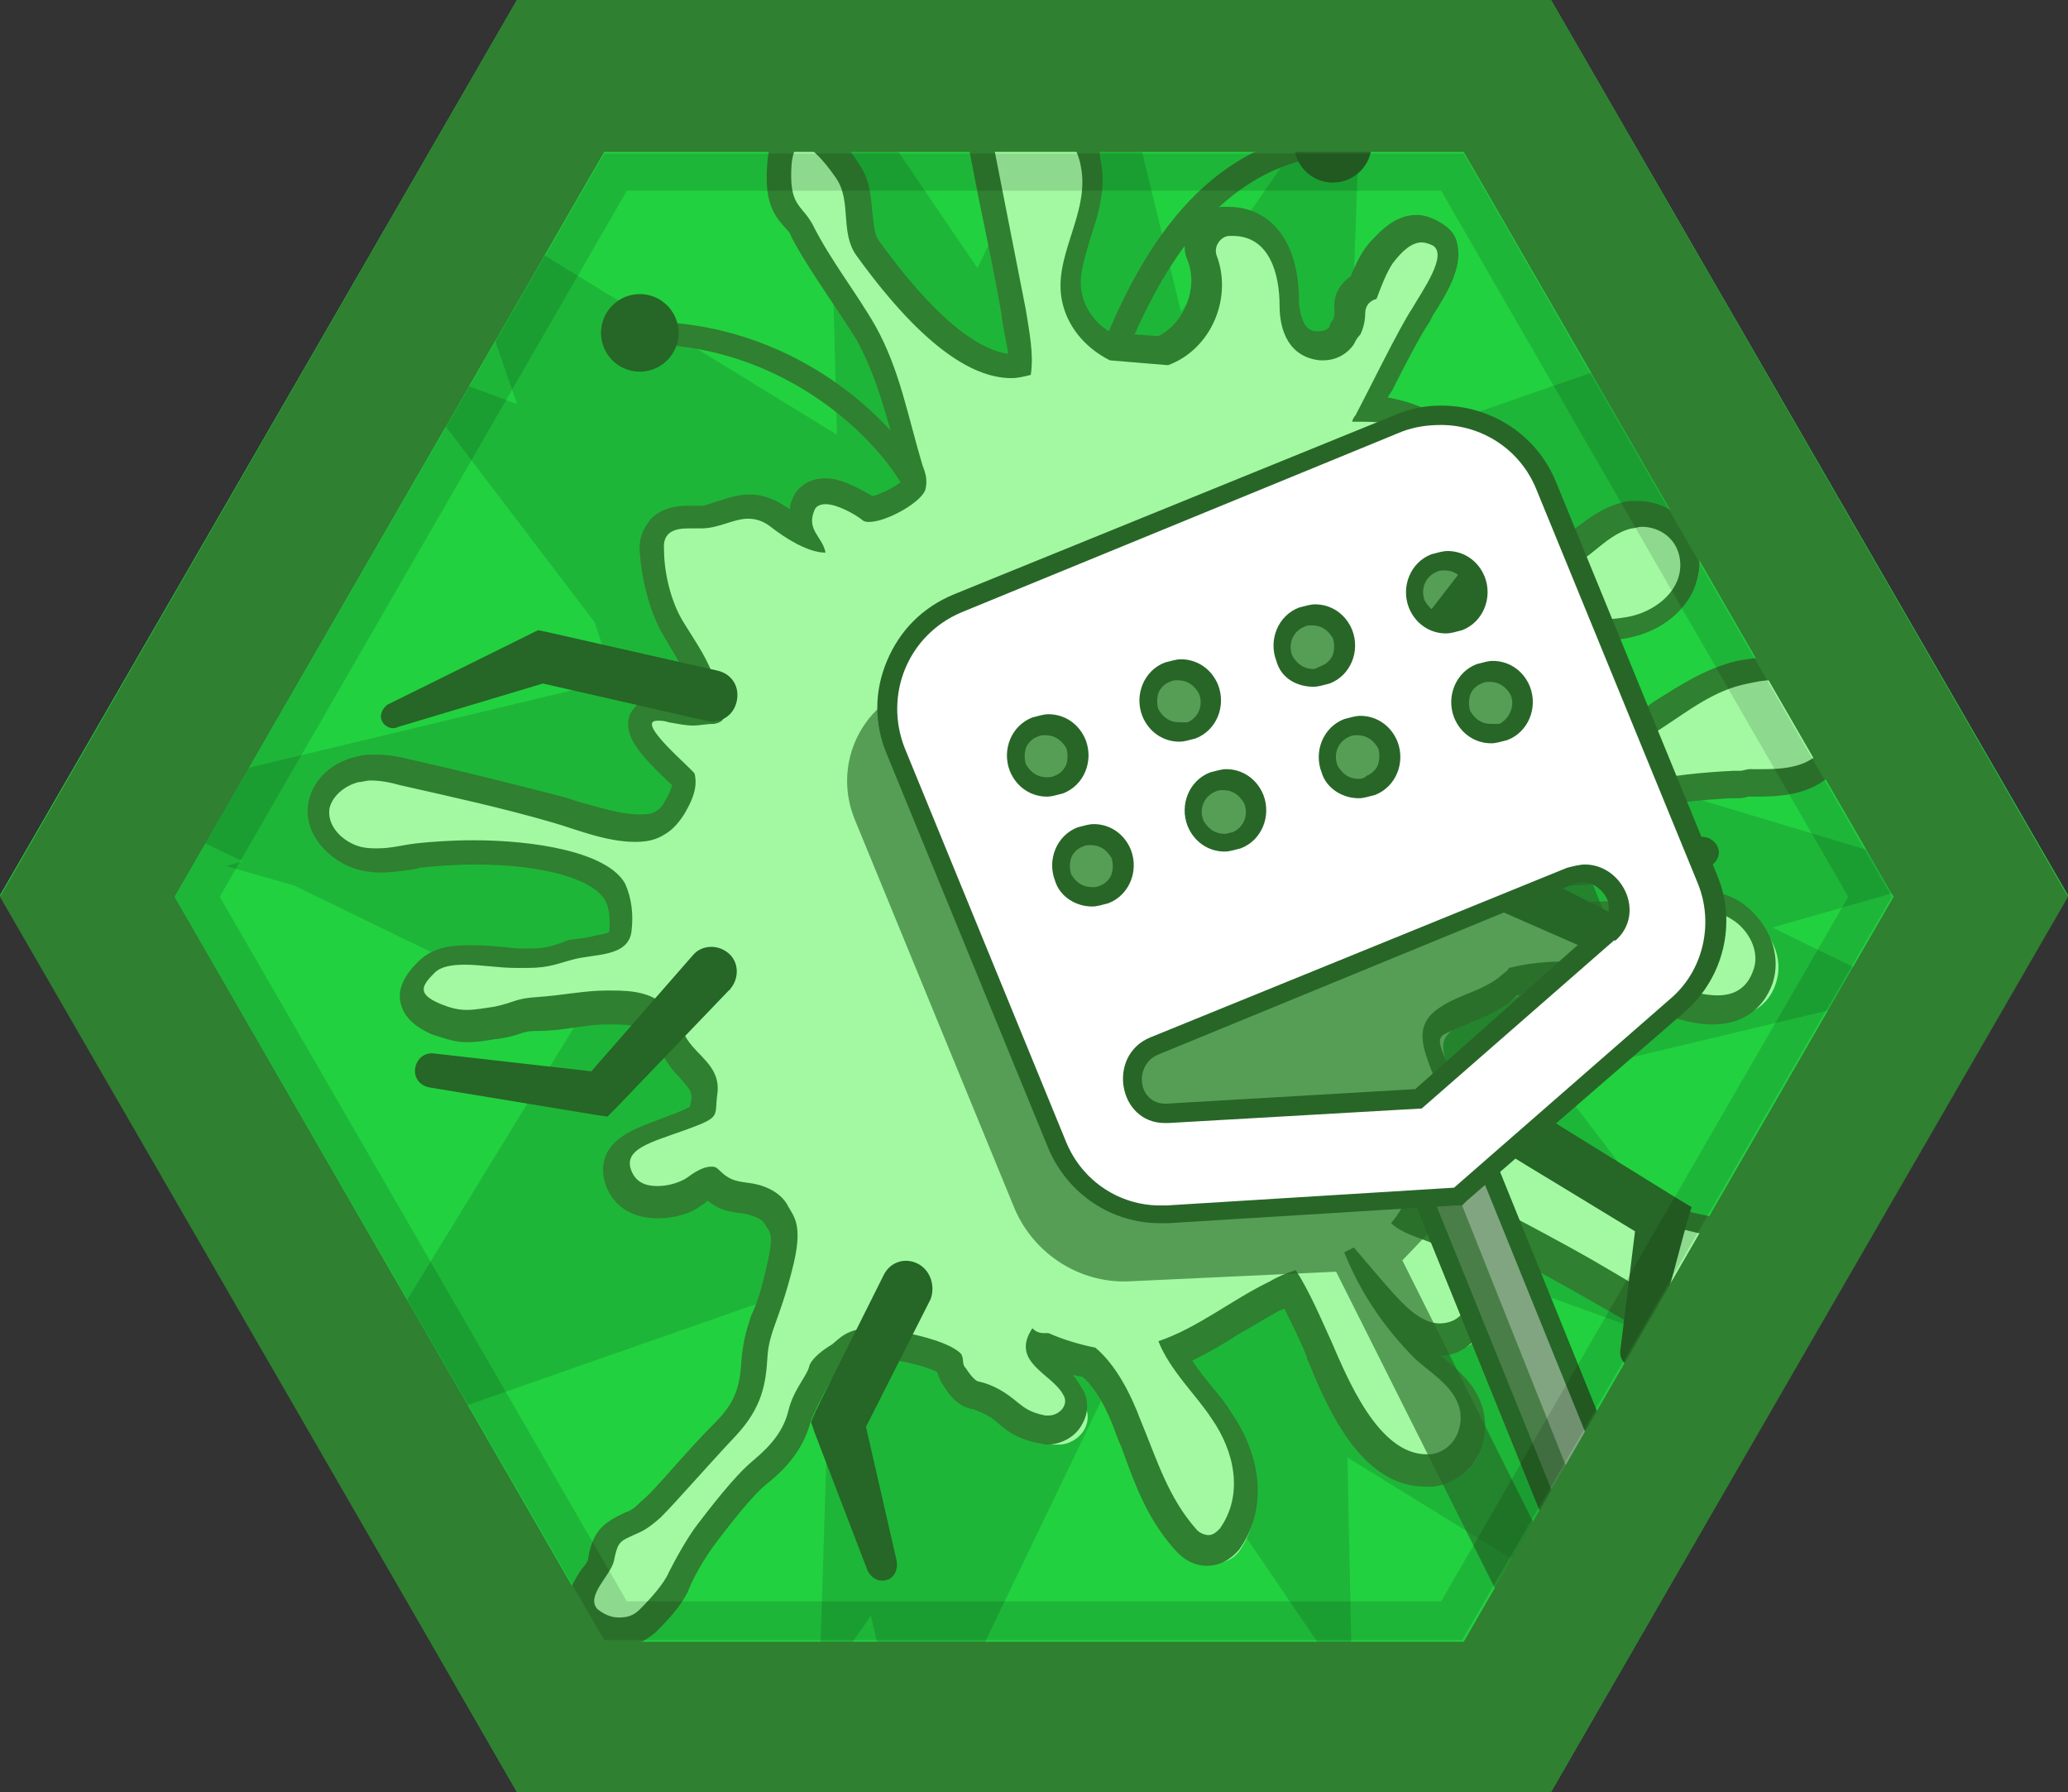 <?xml version="1.0" encoding="utf-8"?>
<!-- Generator: Adobe Illustrator 22.1.0, SVG Export Plug-In . SVG Version: 6.00 Build 0)  -->
<svg version="1.1" id="Layer_1" xmlns="http://www.w3.org/2000/svg" xmlns:xlink="http://www.w3.org/1999/xlink" x="0px" y="0px"
	 viewBox="0 0 128 110.9" style="enable-background:new 0 0 128 110.9;" xml:space="preserve">
<rect x="0" y="0" width="128" height="110.9" fill="#333333" stroke="none"/>
<style type="text/css">
	.st0{fill:#22D140;}
	.st1{opacity:0.13;clip-path:url(#SVGID_2_);}
	.st2{clip-path:url(#SVGID_2_);}
	.st3{fill:#A2F9A2;}
	.st4{fill:#2F8030;}
	.st5{fill:#266626;}
	.st6{opacity:0.62;}
	.st7{fill:#81A581;stroke:#266626;stroke-width:1.165;stroke-linecap:round;stroke-miterlimit:10;}
	.st8{fill:none;}
	.st9{fill:#FFFFFF;}
	.st10{fill:#286628;}
	.st11{opacity:0.13;}
</style>
<g>
	<g>
		<g>
			<g>
				<g>
					<polygon class="st0" points="32,0 0,55.4 32,110.9 96,110.9 128,55.4 96,0 					"/>
					<g>
						<defs>
							<polygon id="SVGID_1_" points="33.7,3 3.4,55.4 33.7,107.9 94.3,107.9 124.6,55.4 94.3,3 							"/>
						</defs>
						<clipPath id="SVGID_2_">
							<use xlink:href="#SVGID_1_"  style="overflow:visible;"/>
						</clipPath>
						<g class="st1">
							<polygon points="109.7,57.4 120.9,54.2 92.9,45.8 110.9,22.7 102.8,25.5 105.9,20.5 83.4,28.3 84.3,3.1 73.1,19.3 68.4,0 
								60.5,16.6 51.2,2.9 51.8,26.9 27.5,12 32,25 24.4,22.2 36.8,38.5 38,42.1 7.1,49.5 15,53.3 14,53.6 18.2,54.8 35.7,63.3 
								19.1,90.4 49.1,79.9 51.2,88.6 50.7,104.6 53.9,100 56.5,110.9 69.5,83.9 83.7,104.8 83.4,90.2 97.5,98.9 90.2,78.2 
								110.6,85.6 96.1,66.6 117.9,61.4 							"/>
						</g>
						<g class="st2">
							<g>
								<path class="st3" d="M38.3,101.3c-0.7,0-1.3-0.3-1.9-0.7c-1-0.9-0.2-2.2,0.3-2.9c0.2-0.3,0.5-0.7,0.5-0.9
									c0.2-1.1,0.5-1.5,1.3-2c0.2-0.1,0.3-0.2,0.5-0.2c0.3-0.2,0.6-0.3,1.2-0.9c0.5-0.5,1.2-1.2,2-2.1c0.8-0.9,1.8-1.9,2.6-2.8
									c1.6-1.6,1.7-2.8,1.8-4.4c0.1-1,0.3-1.6,0.6-2.5c0.2-0.7,0.5-1.6,0.9-2.9c0.6-2.4,0.3-2.8-0.1-3.3c-0.1-0.1-0.1-0.2-0.2-0.3
									c-0.3-0.5-1.2-0.9-1.8-1c-0.9-0.1-1.5-0.2-2.2-1c-0.1,0-0.4,0.1-1,0.6c-0.5,0.4-1.4,0.6-2.2,0.6c-1.1,0-2-0.5-2.3-1.3
									c-0.2-0.5-0.3-1-0.1-1.5c0.4-0.9,1.6-1.4,3.1-1.9c0.3-0.1,0.5-0.2,0.8-0.3c0.3-0.1,1.2-0.5,1.4-0.6c0,0,0-0.2,0-0.3
									c0-0.2,0-0.4,0.1-0.7c0.1-0.8-0.3-1.3-1-2c-0.1-0.1-0.2-0.2-0.3-0.3c-0.4-0.4-0.6-0.8-0.7-1.1c-0.2-0.3-0.3-0.6-0.8-1.2
									c-0.7-0.8-1.7-0.9-2.9-0.9l-0.4,0c-0.6,0-1.3,0.1-2.1,0.2c-0.7,0.1-1.4,0.2-2.1,0.2c-0.8,0-1,0.1-1.4,0.2
									c-0.3,0.1-0.6,0.2-1.2,0.3l-0.1,0c-0.6,0.1-1.2,0.2-1.7,0.2c-0.6,0-1.2-0.1-1.9-0.4c-0.5-0.2-1.3-0.6-1.4-1.3
									c-0.2-0.8,0.4-1.4,0.9-1.9c0.7-0.7,1.7-0.7,2.4-0.7c0.7,0,1.4,0.1,2.1,0.1c0.4,0,0.7,0.1,1.1,0.1c0.3,0,0.5,0,0.8,0
									c0.9,0,1.4-0.2,2-0.3c0.2,0,0.3-0.1,0.5-0.1c0.4-0.1,0.8-0.2,1.2-0.2c1.4-0.2,1.9-0.4,2-1c0.1-1,0-1.8-0.3-2.4
									c-0.9-1.7-4.2-2.7-8.8-2.7c-1.3,0-2.6,0.1-3.5,0.2l-0.5,0.1c-0.6,0.1-1.3,0.2-1.9,0.2c-0.5,0-0.9,0-1.2-0.1
									c-1.4-0.4-2.7-1.7-2.4-3.3c0.2-1.3,1.4-2,2.4-2.2c0.3-0.1,0.5-0.1,0.8-0.1c0.7,0,1.3,0.1,2,0.3c3.1,0.7,6.3,1.5,9.4,2.3
									c0.4,0.1,0.8,0.2,1.2,0.4c1.2,0.4,2.5,0.8,3.6,0.8c0.6,0,1.1-0.1,1.5-0.4c0.3-0.2,0.6-0.5,0.9-1c0.4-0.6,0.6-1.2,0.5-1.6
									c-0.1-0.1-0.2-0.2-0.3-0.3c-1.9-1.8-2.6-2.7-2.3-3.5c0.1-0.2,0.3-0.6,1.1-0.6c0.2,0,0.5,0,0.9,0.1c0.5,0.1,0.9,0.2,1.3,0.2
									c0.3,0,0.7,0,1.2-0.1c0,0,0,0,0,0c0-0.2-0.2-0.5-0.2-0.8c-0.1-0.2-0.2-0.5-0.2-0.7c-0.3-0.9-0.8-1.8-1.3-2.7
									c-0.2-0.3-0.4-0.6-0.6-1c-0.9-1.5-1.3-3.5-1.3-4.9c0-0.6,0.1-1.2,0.5-1.5c0.5-0.5,1.3-0.6,1.8-0.6c0.2,0,0.4,0,0.6,0l0.1,0
									c0.4,0,0.9-0.1,1.3-0.3c0.5-0.2,1-0.3,1.6-0.3c0.6,0,1.2,0.2,1.8,0.6c0.5,0.4,1,0.7,1.5,1c-0.2-0.4-0.2-0.9,0-1.6
									c0.2-0.6,0.7-0.9,1.4-0.9c0.7,0,1.6,0.4,2.8,1.1c0.8,0,2.6-1.1,2.8-1.5c0.1-0.2-0.1-0.6-0.2-1c-0.2-0.6-0.4-1.3-0.5-1.9
									c-0.6-2.3-1.2-4.5-2.4-6.5c-0.5-0.9-1.1-1.8-1.7-2.7c-0.8-1.2-1.6-2.4-2.2-3.7c-0.1-0.3-0.3-0.5-0.5-0.7
									c-0.6-0.8-1-1.4-0.9-3.5c0.1-1.6,0.9-1.9,1.4-1.9c1.1,0,2.3,1.5,2.9,2.4c0.6,0.8,0.6,1.8,0.7,2.6c0.1,0.8,0.1,1.5,0.5,2.1
									c3.5,4.9,6.6,7.3,9,7.3c0.2,0,0.3,0,0.5,0c0-1-0.2-2.1-0.4-3.2c-0.5-2.4-1-4.8-1.4-7.2l-0.7-3.6c-0.2-0.8,0.2-1.7,1-2
									c0.5-0.3,1.1-0.4,1.7-0.4c2,0,4,1.7,4.4,3.9c0.3,1.6-0.2,3.1-0.6,4.6c-0.4,1.4-0.8,2.7-0.5,4c0.3,1.2,1.2,2.2,2.3,2.8
									l3.3,0.3c2.1-0.9,3.2-3.5,2.4-5.7c-0.2-0.5-0.1-1,0.2-1.5c0.3-0.5,0.8-0.8,1.3-0.8c0.1,0,0.2,0,0.3,0c2.3,0,3.6,1.9,3.7,5.1
									c0,1.7,0.6,2.6,1.8,2.7c0.1,0,0.1,0,0.2,0c0.7,0,1.1-0.4,1.3-0.7l0,0c0.1-0.2,0.2-0.3,0.3-0.5c0.1-0.3,0.2-0.6,0.2-0.9
									c0-0.7,0.3-1.3,0.9-1.6c0.3-0.7,0.6-1.5,1-2.1c0.7-0.8,1.4-1.6,2.4-1.6c0.4,0,0.8,0.1,1.1,0.3c0.3,0.2,0.5,0.5,0.6,0.8
									c0.2,1-0.5,2.3-1.5,3.8l-0.2,0.4c-0.5,0.8-1.5,2.6-2.3,4.3c-0.3,0.5-0.6,1.1-0.8,1.5c2.6,0.1,5,1.3,6.5,3.2
									c0.6,0.7,1.1,1.6,1.5,2.4c0.7,1.3,1.4,2.5,2.5,3.2c0.3,0.2,0.6,0.3,0.9,0.3c0.6,0,1.2-0.5,1.9-1c0.7-0.6,1.5-1.2,2.5-1.5
									c0.3-0.1,0.5-0.1,0.8-0.1c1.8,0,3.1,1.2,3.2,2.9c0.1,2.2-1.7,3.6-3.5,4.1c-0.7,0.2-1.3,0.2-2,0.3c-0.5,0-1.1,0.1-1.6,0.2
									c-0.4,0.1-0.8,0.2-1.3,0.3c0.2,0.6,0.3,1.2,0.4,1.8c0.2,1.3,0.1,2.7-0.2,3.9c0.1,0.2,0.3,0.4,0.6,0.5
									c0.4,0.2,0.9,0.4,1.4,0.4c1.3,0,2.7-0.8,3.9-1.6c0.3-0.2,0.5-0.4,0.8-0.5c1.5-1,3-2,4.8-2.4c0.5-0.1,1.1-0.2,1.6-0.2
									c1.4,0,2.6,0.4,3.4,1.3c0.7,0.6,1,1.5,1.1,2.4c0,0.8-0.3,1.6-0.9,2.2c-1.2,1.2-3,1.2-4.5,1.3l-0.4,0c-0.2,0-0.5,0.1-0.7,0.1
									c-0.1,0-0.3,0-0.4,0c-1.9,0.1-3.7,0.3-5.6,0.7c0.2,0.2,0.3,0.4,0.4,0.6c0.2,0.5,0.3,1.3-0.3,2.3c-0.8,1.2-2.1,1.8-4.1,1.8
									c-0.9,0-1.8-0.1-2.5-0.2l-0.5-0.1c0,0.7-0.2,1.4-0.4,2.1c0.1,0.1,0.2,0.2,0.3,0.4c1.4,0.3,2.9,0.4,4.4,0.4
									c1.2,0,2.3-0.1,3.5-0.3c0.2,0,0.5-0.1,0.7-0.1c0.8-0.1,1.5-0.3,2.3-0.3c0.9,0,1.7,0.2,2.3,0.6c1.3,0.8,2.3,2.5,1.7,4.2
									c-0.3,0.9-1.1,2-3,2c-1.4,0-3-0.6-4.3-1.1c-0.4-0.1-0.7-0.3-1-0.4c-0.1,0-0.3-0.1-0.4-0.1c0,0-0.1,0-0.2,0
									c-1.1-0.2-2.2-0.4-3.4-0.4c-1.1,0-2.1,0.1-3.2,0.3c-0.1,0.1-0.2,0.2-0.3,0.3c-0.8,0.7-1.6,1-2.5,1.4c-0.5,0.2-1,0.4-1.5,0.7
									c-1.1,0.7-0.9,1.4-0.2,3.2c0.2,0.5,0.4,1,0.5,1.5c1.8,1.7,3.7,3.1,5.8,4.3c2,1.1,4.2,2.1,6.9,2.9c1,0.3,2,0.5,3,0.8
									c1.4,0.3,2.8,0.6,4.2,1.2c1.8,0.7,3.5,2.4,3.1,4.6c-0.3,1.9-2.2,3-3.9,3c0,0,0,0,0,0c-1.9,0-3.6-1.1-5-2
									c-0.3-0.2-0.7-0.4-1-0.6c-2.1-1.3-4.3-2.6-6.5-3.8c-2.7-1.5-5.6-3-8.5-4.4c-0.1,0.4-0.2,0.8-0.3,1.2c-0.1,0.3-0.3,0.7-0.5,1
									c0.3,0.2,0.7,0.3,1.1,0.4c0.4,0.1,0.8,0.3,1.2,0.5c1.2,0.6,2.2,1.8,2.3,3.1c0.1,0.9-0.2,1.8-0.9,2.4
									c-0.5,0.5-1.1,0.7-1.8,0.7c-1.3,0-2.4-1-3.3-1.9c0.7,1,1.5,2,2.4,2.8c0.2,0.2,0.5,0.4,0.7,0.6c1,0.8,2.1,1.7,2.3,3.3
									c0.1,0.8-0.1,1.7-0.6,2.3c-0.5,0.6-1.1,0.9-1.9,1c-0.1,0-0.3,0-0.4,0c-3.4,0-5.4-4.7-6.5-7.2l-0.1-0.3
									c-0.5-1.2-1-2.5-1.7-3.7c-0.3,0.1-0.7,0.3-1,0.4c-0.9,0.4-1.8,1-2.7,1.5c-1.1,0.7-2.3,1.4-3.5,1.9c0.5,0.8,1.1,1.7,1.8,2.5
									c0.4,0.5,0.8,1,1.1,1.5c1.8,2.7,2,5.5,0.5,7.7c-0.3,0.4-0.8,0.7-1.3,0.7c-0.5,0-0.9-0.2-1.2-0.5c-1.6-1.8-2.4-3.9-3.2-6
									c-0.1-0.3-0.3-0.7-0.4-1c-0.7-1.9-1.5-3.2-2.5-4c-0.9-0.2-1.9-0.5-2.7-0.9c-0.1,0-0.1,0-0.2,0c-0.1,0-0.2,0-0.3,0
									c0,0.4,0.3,0.8,1,1.4c0.4,0.4,0.9,0.7,1.2,1.2c0.3,0.5,0.3,1.1,0,1.6c-0.3,0.5-0.9,0.9-1.6,0.9c-0.1,0-0.3,0-0.4,0
									c-1.1-0.3-1.5-0.6-2-1c-0.6-0.5-1.3-0.9-2.1-1.1l0,0c-0.5-0.1-1-0.7-1.2-1l0,0c-0.3-0.3-0.3-0.6-0.4-0.9c0,0,0,0,0-0.1l0,0
									c-0.6-0.5-2.5-1.1-4.4-1.3c-0.2,0-0.3,0-0.5,0c-0.9,0-1.3,0.3-1.6,0.6C52.2,84,52.1,84,52,84.1c-0.1,0.1-0.2,0.1-0.3,0.2
									c-0.2,0.2-0.8,0.5-0.8,0.7c-0.1,0.3-0.3,0.7-0.5,1.1c-0.3,0.5-0.6,1.1-0.8,1.7c-0.4,1.3-1.1,2.4-2.5,3.5
									c-1,0.8-2.3,2.5-3,3.5l-0.3,0.4c-0.6,0.8-1.4,2.2-1.7,2.9c-0.3,0.7-0.9,1.5-2,2.5C39.7,101,39,101.3,38.3,101.3z"/>
								<path class="st4" d="M63.3,7c1.7,0,3.3,1.5,3.6,3.3c0.6,3-1.9,5.7-1.1,8.6c0.4,1.5,1.5,2.7,2.9,3.4l3.6,0.3c0,0,0,0,0,0
									c2.7-1,4-4.2,3-6.8c-0.2-0.6,0.3-1.2,0.8-1.2c0.1,0,0.2,0,0.2,0c2.3,0,2.9,2.4,2.9,4.3c0,1.6,0.6,3.2,2.5,3.4
									c0.1,0,0.1,0,0.2,0c0.8,0,1.5-0.4,1.9-1c0.1-0.2,0.2-0.4,0.4-0.6c0.2-0.4,0.3-0.9,0.3-1.3c0-0.5,0.3-0.8,0.7-0.9
									c0.3-0.8,0.6-1.6,1-2.2c0.6-0.8,1.2-1.3,1.8-1.3c0.2,0,0.5,0.1,0.7,0.2c0.9,0.6-0.6,2.7-1.3,3.9c-0.8,1.2-2.7,5.1-3.5,6.6
									c-0.1,0.1-0.2,0.3-0.2,0.4c0.3,0,0.5,0,0.8,0c2.4,0,4.8,1,6.4,2.9c1.5,1.8,2.1,4.6,4.2,5.8c0.5,0.3,0.9,0.4,1.3,0.4
									c1.7,0,2.8-2.1,4.6-2.5c0.2,0,0.4-0.1,0.6-0.1c1.2,0,2.3,0.8,2.4,2.2c0.1,1.7-1.4,2.9-2.9,3.3c-1.2,0.3-2.4,0.2-3.5,0.4
									c-0.7,0.1-1.4,0.3-2.1,0.6c0.3,0.8,0.5,1.5,0.6,2.3c0.2,1.3,0.1,2.7-0.3,3.9c0.2,0.4,0.5,0.8,1,1.1c0.6,0.3,1.2,0.4,1.7,0.4
									c1.5,0,3.1-0.9,4.3-1.7c1.7-1.1,3.3-2.4,5.4-2.8c0.5-0.1,0.9-0.2,1.4-0.2c1.1,0,2.1,0.3,2.9,1.1c1,0.9,1.1,2.5,0.1,3.4
									c-1.1,1.1-2.9,1-4.3,1c0,0,0,0,0,0c-0.2,0-0.4,0.1-0.6,0.1c-0.1,0-0.3,0-0.4,0c-2,0.1-3.9,0.3-5.8,0.7
									c-0.6,0.1-1.2,0.2-1.7,0.4c1.3,0.4,2.2,1.5,1.3,2.8c-0.7,1.1-2.1,1.4-3.5,1.4c-1.1,0-2.2-0.2-3-0.3c-0.3,0-0.6-0.1-0.8-0.1
									c0.1,1.1-0.1,2.2-0.6,3.2c0.3,0.2,0.5,0.5,0.7,0.8c1.6,0.3,3.2,0.5,4.9,0.5c1.2,0,2.4-0.1,3.6-0.3c0.9-0.2,2-0.4,2.9-0.4
									c0.7,0,1.3,0.1,1.9,0.5c1,0.6,1.8,2,1.3,3.2c-0.4,1.1-1.2,1.5-2.2,1.5c-1.6,0-3.7-1-5.1-1.5c-0.1,0-0.3-0.1-0.4-0.1
									c-0.1,0-0.2-0.1-0.3-0.1c-1.2-0.2-2.3-0.4-3.5-0.4c-1.2,0-2.4,0.1-3.6,0.4c-0.1,0.2-0.3,0.3-0.4,0.4c-1.1,1-2.6,1.2-3.8,2
									c-1.8,1.1-1.1,2.6-0.5,4.2c0.2,0.5,0.4,1,0.5,1.5c1.8,1.8,3.9,3.3,6.1,4.6c2.2,1.3,4.6,2.2,7.1,3c2.3,0.7,4.8,1.1,7.1,1.9
									c1.5,0.6,3,1.9,2.7,3.7c-0.3,1.4-1.7,2.3-3.1,2.3c0,0,0,0-0.1,0c-2,0-3.9-1.6-5.5-2.6c-2.2-1.3-4.3-2.6-6.5-3.8
									c-3.1-1.7-6.2-3.3-9.4-4.9c-0.1,0.1-0.1,0.1-0.2,0.1c0,0.6-0.1,1.2-0.4,1.9c-0.2,0.6-0.5,1-0.9,1.5c0.9,0.8,2,0.9,3.1,1.5
									c1.4,0.7,2.8,2.8,1.2,4.2c-0.4,0.4-0.9,0.5-1.3,0.5c-1.4,0-2.7-1.7-3.6-2.7c-0.6-0.7-1.1-1.3-1.7-2
									c-0.2,0.1-0.4,0.2-0.6,0.3c1,2.5,2.5,4.7,4.4,6.6c1.1,1,2.6,1.8,2.8,3.4c0.1,1.2-0.6,2.3-1.8,2.5c-0.1,0-0.2,0-0.3,0
									c-3,0-4.9-4.7-5.9-7c-0.6-1.3-1.3-3-2.2-4.4c-0.6,0.2-1.1,0.4-1.6,0.7c-2.3,1.1-4.5,2.9-6.9,3.7c0.7,1.8,2.4,3.4,3.3,4.8
									c1.4,2,2,4.7,0.5,6.8c-0.2,0.2-0.4,0.4-0.7,0.4c-0.2,0-0.5-0.1-0.7-0.3c-1.8-2-2.5-4.4-3.5-6.8c-0.6-1.6-1.5-3.4-2.8-4.5
									c-1-0.2-2-0.5-2.9-0.9c-0.1,0-0.1,0-0.2,0c0,0-0.1,0-0.1,0c-0.3,0-0.5-0.1-0.7-0.3c-1.4,2.1,1.2,2.8,1.9,4.1
									c0.4,0.6-0.2,1.3-0.9,1.3c-0.1,0-0.1,0-0.2,0c-1-0.2-1.3-0.5-1.7-0.8c-0.7-0.6-1.5-1.1-2.4-1.3c0,0,0,0,0,0
									c-0.3,0-0.8-0.8-0.8-0.8c-0.3-0.3-0.1-0.5-0.3-0.9c0,0-0.1-0.1-0.1-0.1c-0.8-0.7-2.9-1.2-4.9-1.5c-0.2,0-0.4,0-0.6,0
									c-1.5,0-2,0.7-2.4,1c-0.5,0.3-1.2,0.8-1.4,1.3c-0.1,0.6-1,1.5-1.3,2.8c-0.3,1.2-1,2.1-2.2,3.1c-1.2,1-2.7,3-3.4,3.9
									c-0.7,0.9-1.5,2.4-1.8,3c-0.3,0.7-1.1,1.6-1.8,2.3c-0.4,0.4-0.8,0.5-1.3,0.5c-0.5,0-0.9-0.2-1.3-0.5c-0.8-0.8,0.8-2.1,1-3
									c0.2-1,0.3-1.2,1-1.5c0.6-0.3,0.9-0.3,1.9-1.2c1-1,2.9-3.2,4.6-5c1.7-1.8,1.9-3.3,2-4.9c0.1-1.6,0.7-2.2,1.5-5.3
									c0.8-3,0.1-3.4-0.3-4.2c-0.5-0.8-1.5-1.2-2.4-1.3c-0.8-0.1-1.2-0.2-1.8-0.8c-0.2-0.2-0.3-0.2-0.5-0.2
									c-0.5,0-1.1,0.4-1.5,0.7c-0.3,0.2-1,0.5-1.8,0.5c-0.7,0-1.3-0.2-1.6-0.9c-0.6-1.4,1.2-1.8,3.4-2.6c2.2-0.8,1.7-0.8,1.9-2.2
									c0.2-1.4-0.8-2.1-1.5-2.9c-0.7-0.8-0.5-1-1.5-2.3c-0.9-1.1-2.3-1.2-3.5-1.2c-0.1,0-0.3,0-0.4,0c-1.3,0-2.7,0.3-4.2,0.4
									c-1.5,0.1-1.3,0.3-2.7,0.6c-0.7,0.1-1.2,0.2-1.7,0.2c-0.5,0-1-0.1-1.7-0.4c-1.4-0.6-1.1-1.1-0.3-1.9
									c0.4-0.4,1.1-0.5,1.9-0.5c0.9,0,2.1,0.2,3.1,0.2c0.3,0,0.6,0,0.8,0c1.3,0,1.9-0.3,2.7-0.5c1.3-0.4,3.6-0.1,3.7-1.9
									c0.1-0.9,0-1.9-0.4-2.8C37.6,52.7,33,52,29.3,52c-1.4,0-2.7,0.1-3.6,0.2c-0.8,0.1-1.5,0.3-2.3,0.3c-0.4,0-0.7,0-1.1-0.1
									c-1.1-0.3-2.1-1.3-1.9-2.4c0.2-0.8,1-1.4,1.8-1.6c0.2,0,0.5-0.1,0.7-0.1c0.6,0,1.2,0.1,1.9,0.3c3.1,0.7,6.3,1.4,9.4,2.3
									c1.4,0.4,3.3,1.2,5.1,1.2c0.7,0,1.3-0.1,1.9-0.5c0.5-0.3,0.9-0.8,1.2-1.3c0.4-0.7,0.8-1.5,0.6-2.4c0-0.2-3.8-3.3-2.3-3.3
									c0.2,0,0.4,0,0.7,0.1c0.6,0.1,1,0.2,1.5,0.2c0.4,0,0.8-0.1,1.3-0.1c1.1-0.2,0.6-1.1,0.1-2.5c-0.4-1.4-1.2-2.5-2-3.8
									c-0.8-1.3-1.2-3.1-1.2-4.5c-0.1-1.1,0.7-1.3,1.5-1.3c0.2,0,0.4,0,0.6,0c0.1,0,0.1,0,0.2,0c1.1,0,2-0.6,2.9-0.6
									c0.4,0,0.9,0.1,1.4,0.5c0.9,0.7,2.3,1.6,3.4,1.6c-0.2-1-1.2-1.4-0.7-2.6c0.1-0.3,0.4-0.4,0.7-0.4c0.7,0,1.8,0.6,2.3,1
									c0.1,0.1,0.3,0.1,0.4,0.1c1.1,0,3.4-1.3,3.5-2.1c0.1-0.5,0-0.9-0.2-1.4c-0.9-3-1.4-5.9-2.9-8.6c-1.2-2.1-2.8-4.1-3.9-6.3
									c-0.7-1.3-1.5-1.1-1.3-3.8c0.1-0.8,0.3-1.1,0.6-1.1c0.7,0,1.8,1.5,2.2,2.1c0.9,1.4,0.2,3.3,1.2,4.7c4.4,6.1,7.5,7.6,9.6,7.6
									c0.4,0,0.8-0.1,1.2-0.2c0.2-1.3-0.1-2.7-0.3-4c-0.7-3.6-1.4-7.1-2.1-10.7c-0.1-0.5,0.1-1,0.6-1.2C62.4,7.1,62.9,7,63.3,7
									 M63.3,5.4L63.3,5.4c-0.7,0-1.4,0.2-2,0.5c-1.1,0.5-1.7,1.7-1.4,2.9l0.7,3.6c0.5,2.4,1,4.8,1.4,7.1l0,0.1
									c0.1,0.8,0.3,1.5,0.4,2.3c-1.5-0.2-4.1-1.6-8-7c-0.3-0.4-0.3-1-0.4-1.7c-0.1-0.9-0.1-2-0.8-3c-0.8-1.3-2.1-2.8-3.5-2.8
									c-0.5,0-2,0.2-2.2,2.6c-0.2,2.4,0.3,3.2,1.1,4.1c0.2,0.2,0.3,0.3,0.4,0.6c0.7,1.3,1.5,2.5,2.3,3.7c0.6,0.9,1.2,1.8,1.7,2.6
									c1.1,2,1.7,4.1,2.3,6.3c0.2,0.6,0.3,1.3,0.5,1.9c0,0.1,0.1,0.3,0.1,0.5c-0.4,0.4-1.4,0.9-1.9,1c-1.2-0.7-2.1-1.1-2.9-1.1
									c-1,0-1.8,0.5-2.1,1.4c-0.1,0.2-0.1,0.3-0.1,0.5c-0.1,0-0.1-0.1-0.2-0.1c-0.7-0.5-1.5-0.8-2.3-0.8c-0.7,0-1.3,0.2-1.9,0.4
									c-0.4,0.1-0.8,0.3-1.1,0.3c0,0-0.1,0-0.1,0c-0.2,0-0.5,0-0.7,0c0,0,0,0,0,0c-0.4,0-1.5,0-2.3,0.8c-0.3,0.4-0.8,1-0.7,2.1
									c0.1,1.4,0.5,3.5,1.5,5.2c0.2,0.3,0.4,0.7,0.6,1c0.5,0.9,1,1.6,1.3,2.5c0.1,0.2,0.1,0.4,0.2,0.6c-0.1,0-0.1,0-0.2,0
									c-0.3,0-0.6,0-1.1-0.2c-0.4-0.1-0.8-0.2-1.1-0.2c0,0,0,0,0,0c-1.2,0-1.7,0.9-1.8,1.1c-0.5,1.3,0.6,2.5,2.5,4.3
									c0,0,0,0,0.1,0.1c-0.1,0.3-0.2,0.6-0.4,0.9c-0.2,0.4-0.4,0.6-0.6,0.7c-0.3,0.2-0.6,0.2-1.1,0.2c-1,0-2.3-0.4-3.4-0.7
									c-0.4-0.1-0.9-0.3-1.3-0.4c-3.1-0.8-6.3-1.6-9.4-2.3c-0.8-0.2-1.4-0.3-2.2-0.3c-0.3,0-0.7,0-1,0.1c-1.6,0.3-2.8,1.4-3.1,2.8
									c-0.4,2,1.3,3.7,3,4.2c0.4,0.1,0.9,0.2,1.4,0.2c0.7,0,1.4-0.1,2.1-0.2l0.4-0.1c0.9-0.1,2.2-0.2,3.4-0.2
									c4.2,0,7.4,0.9,8.1,2.3c0.2,0.4,0.3,1.1,0.2,1.9c-0.2,0.1-0.9,0.2-1.3,0.3c-0.4,0.1-0.9,0.1-1.3,0.2
									c-0.2,0.1-0.3,0.1-0.5,0.2c-0.6,0.2-1,0.3-1.8,0.3c-0.2,0-0.4,0-0.7,0c-0.3,0-0.7-0.1-1.1-0.1c-0.7-0.1-1.5-0.1-2.1-0.1
									c-0.9,0-2.1,0.1-3,1c-0.4,0.4-1.4,1.4-1.1,2.6c0.3,1.2,1.5,1.7,1.9,1.9c0.9,0.3,1.5,0.5,2.2,0.5c0.6,0,1.2-0.1,1.8-0.2
									l0.1,0c0.6-0.1,1-0.2,1.3-0.3c0.3-0.1,0.5-0.2,1.2-0.2c0.8,0,1.5-0.1,2.2-0.2c0.7-0.1,1.4-0.2,2-0.2l0.2,0l0.2,0
									c1.2,0,1.9,0.1,2.3,0.6c0.4,0.5,0.6,0.8,0.7,1.1c0.2,0.3,0.4,0.7,0.8,1.2c0.1,0.1,0.2,0.2,0.3,0.3c0.6,0.7,0.8,0.9,0.8,1.3
									c0,0.3-0.1,0.5-0.1,0.6c-0.2,0.1-0.4,0.2-0.9,0.4c-0.3,0.1-0.5,0.2-0.8,0.3c-1.6,0.6-3,1.1-3.5,2.3
									c-0.2,0.5-0.3,1.2,0.1,2.1c0.5,1.1,1.6,1.8,3.1,1.8c1,0,2.1-0.3,2.7-0.8c0.2-0.1,0.3-0.2,0.4-0.3c0.7,0.6,1.4,0.7,2.2,0.8
									c0.7,0.1,1.2,0.4,1.3,0.6c0.1,0.1,0.1,0.2,0.2,0.3c0.2,0.3,0.4,0.6-0.1,2.6c-0.3,1.3-0.6,2.2-0.9,2.8
									c-0.3,0.9-0.5,1.6-0.6,2.7c-0.1,1.4-0.2,2.5-1.6,3.9c-0.9,0.9-1.8,1.9-2.6,2.8c-0.8,0.9-1.5,1.7-2,2.1
									c-0.5,0.5-0.7,0.6-1,0.7c-0.2,0.1-0.4,0.2-0.6,0.3c-1.1,0.6-1.5,1.3-1.7,2.6c0,0.1-0.2,0.4-0.4,0.6
									c-0.5,0.8-1.7,2.5-0.2,3.9c0.7,0.6,1.5,1,2.4,1c0.9,0,1.7-0.4,2.4-1c1.2-1.2,1.8-2,2.1-2.8c0.2-0.5,0.9-1.8,1.6-2.7l0.3-0.4
									c0.7-0.9,2-2.6,2.9-3.3c1.5-1.2,2.3-2.4,2.7-3.9c0.2-0.5,0.5-1.1,0.7-1.5c0.2-0.4,0.4-0.7,0.6-1.1c0.1-0.1,0.4-0.3,0.5-0.4
									c0.1-0.1,0.2-0.1,0.3-0.2c0.1-0.1,0.2-0.2,0.4-0.3c0.3-0.3,0.5-0.4,1.1-0.4c0.1,0,0.3,0,0.4,0c1.8,0.2,3.2,0.6,3.8,0.9
									c0.1,0.3,0.2,0.6,0.5,1c0.3,0.5,0.9,1.2,1.7,1.3c0.6,0.2,1.2,0.5,1.6,0.9c0.6,0.5,1.1,0.9,2.4,1.2c0.2,0,0.4,0.1,0.6,0.1
									c0.9,0,1.8-0.5,2.2-1.3c0.4-0.7,0.4-1.6-0.1-2.3c-0.2-0.3-0.3-0.5-0.5-0.7c0.2,0,0.4,0.1,0.6,0.1c0.8,0.7,1.5,1.9,2.1,3.6
									c0.1,0.3,0.3,0.7,0.4,1c0.8,2.2,1.6,4.4,3.4,6.3c0.5,0.5,1.1,0.8,1.8,0.8c0.8,0,1.5-0.4,2-1c1.7-2.4,1.5-5.6-0.5-8.5
									c-0.3-0.5-0.7-1-1.2-1.6c-0.4-0.5-0.9-1.1-1.2-1.6c1-0.5,1.9-1,2.8-1.6c0.9-0.5,1.7-1,2.6-1.5c0.1,0,0.2-0.1,0.3-0.1
									c0.5,1,1,2,1.4,3l0,0.1l0.1,0.2c1.1,2.7,3.2,7.7,7.2,7.7c0.2,0,0.3,0,0.5,0c0.9-0.1,1.8-0.6,2.4-1.3
									c0.6-0.8,0.9-1.8,0.8-2.9c-0.2-1.8-1.5-2.9-2.6-3.8c-0.1,0-0.1-0.1-0.2-0.1c0.8,0,1.5-0.3,2.1-0.9c0.9-0.8,1.3-1.9,1.2-3.1
									c-0.2-1.7-1.5-3.1-2.8-3.7c-0.4-0.2-0.9-0.4-1.3-0.5c-0.1,0-0.2-0.1-0.3-0.1c0.1-0.1,0.1-0.2,0.1-0.3c0-0.1,0.1-0.2,0.1-0.3
									c2.6,1.3,5.1,2.6,7.6,4c2.2,1.2,4.4,2.5,6.5,3.7c0.3,0.2,0.6,0.4,1,0.6c1.5,1,3.3,2.1,5.4,2.1l0.1,0c2,0,4.2-1.3,4.6-3.6
									c0.5-2.6-1.5-4.6-3.6-5.4c-1.4-0.5-2.9-0.9-4.3-1.2c-1-0.2-2-0.5-3-0.8c-2.6-0.8-4.8-1.8-6.8-2.9c-2-1.1-3.8-2.5-5.5-4
									c-0.1-0.4-0.3-0.9-0.5-1.3l0-0.1c-0.8-1.8-0.7-1.9-0.1-2.2c0.4-0.2,0.9-0.4,1.4-0.6c0.9-0.4,1.8-0.7,2.7-1.5
									c0.1-0.1,0.1-0.1,0.2-0.2c0.9-0.2,1.8-0.2,2.8-0.2c1.1,0,2.2,0.1,3.2,0.3c0,0,0.1,0,0.1,0c0.1,0.1,0.3,0.1,0.4,0.1
									c0.3,0.1,0.6,0.2,1,0.4c1.4,0.5,3,1.2,4.6,1.2c1.8,0,3.1-0.9,3.7-2.5c0.7-2.1-0.5-4.1-2-5.1c-0.8-0.5-1.7-0.7-2.7-0.7
									c-0.9,0-1.7,0.2-2.5,0.3c-0.2,0-0.5,0.1-0.7,0.1c-1.1,0.2-2.2,0.3-3.4,0.3c-1.2,0-2.5-0.1-3.7-0.3c0.1-0.3,0.2-0.6,0.2-0.9
									c0.7,0.1,1.5,0.2,2.4,0.2c2.2,0,3.8-0.7,4.8-2.1c0.6-0.9,0.7-1.9,0.5-2.8c1.5-0.3,3-0.4,4.4-0.5c0.1,0,0.3,0,0.4,0
									c0.3,0,0.5,0,0.8-0.1l0.3,0c1.5,0,3.5,0,5-1.5c0.7-0.7,1.1-1.7,1.1-2.7c0-1.1-0.5-2.1-1.3-2.9c-1-1-2.4-1.5-4-1.5
									c-0.6,0-1.2,0.1-1.8,0.2c-2,0.5-3.5,1.5-5.1,2.5c-0.3,0.2-0.5,0.4-0.8,0.5c-1,0.7-2.3,1.4-3.4,1.4c-0.4,0-0.7-0.1-1-0.3
									c0,0-0.1,0-0.1-0.1c0.3-1.3,0.3-2.6,0.1-3.8c0-0.4-0.1-0.7-0.2-1.1c0.2,0,0.3-0.1,0.5-0.1c0.5-0.1,1-0.1,1.5-0.2
									c0.7-0.1,1.4-0.1,2.1-0.3c2.5-0.6,4.2-2.6,4.1-4.8c-0.1-2.1-1.8-3.6-3.9-3.6c-0.3,0-0.6,0-0.9,0.1c-1.2,0.3-2.1,1-2.9,1.6
									c-0.5,0.4-1,0.9-1.4,0.9c-0.1,0-0.3-0.1-0.5-0.2c-0.9-0.5-1.5-1.7-2.2-2.9c-0.5-0.9-0.9-1.7-1.6-2.5c-1.5-1.8-3.6-3-5.9-3.4
									c0.1-0.2,0.2-0.3,0.3-0.5c0.8-1.6,1.8-3.5,2.3-4.2l0.2-0.4c1.1-1.7,1.8-3.1,1.5-4.4c-0.1-0.6-0.5-1-1-1.3
									c-0.5-0.3-1-0.5-1.5-0.5c-1.3,0-2.2,0.9-3,1.8c-0.5,0.6-0.8,1.3-1.1,2c-0.7,0.5-1.1,1.2-1,2.1c0,0.2,0,0.4-0.1,0.6
									c-0.1,0.1-0.2,0.3-0.2,0.4l0,0c-0.1,0.2-0.4,0.3-0.7,0.3c0,0-0.1,0-0.1,0c-0.3,0-1-0.1-1.1-1.9c0-3.6-1.7-5.8-4.4-5.8
									c-0.1,0-0.2,0-0.4,0c-0.8,0.1-1.5,0.5-1.9,1.2c-0.4,0.7-0.5,1.4-0.2,2.1c0.7,1.7-0.2,3.9-1.8,4.7l-2.9-0.2
									c-0.9-0.5-1.6-1.4-1.8-2.3c-0.3-1.1,0.1-2.2,0.5-3.6c0.5-1.5,1-3.1,0.6-4.9C68,7.4,65.8,5.4,63.3,5.4L63.3,5.4z"/>
							</g>
							<g>
								<path class="st5" d="M56.8,78.2c-0.8-0.4-1.7-0.1-2.1,0.7l-4.2,8.4L50.2,88l0.2,0.6l3.3,8.6c0.2,0.4,0.6,0.7,1.1,0.6
									c0.5-0.1,0.8-0.6,0.7-1.2l-1.9-8.3l4-7.9C57.9,79.6,57.6,78.6,56.8,78.2z"/>
								<path class="st5" d="M45.2,61.2c0.6-0.7,0.5-1.7-0.1-2.2c-0.7-0.6-1.7-0.5-2.2,0.1l-6.3,7.2l-9.7-1.1
									c-0.6-0.1-1.1,0.3-1.2,0.9c-0.1,0.6,0.3,1.1,0.9,1.2l10.3,1.7l0.7,0.1l0.5-0.5L45.2,61.2C45.1,61.3,45.2,61.3,45.2,61.2z"/>
								<path class="st5" d="M43.7,44.6c0.9,0.2,1.7-0.3,1.9-1.2c0.2-0.9-0.3-1.7-1.2-1.9l-10.6-2.4L33.3,39l-0.4,0.2L24,43.6
									c-0.3,0.2-0.5,0.6-0.4,0.9c0.1,0.4,0.6,0.7,1,0.5l9-2.7L43.7,44.6z"/>
								<path class="st5" d="M89.1,42.2l4.9-6.3l0.6-0.8l-0.4-0.8l-2.9-5.9c-0.2-0.5-0.8-0.7-1.3-0.5c-0.6,0.2-0.9,0.8-0.7,1.3
									l1.7,5.4l-4.4,5.7c-0.5,0.7-0.4,1.7,0.3,2.2C87.6,43,88.6,42.9,89.1,42.2z"/>
								<path class="st5" d="M106.1,52.1c-0.4-0.4-1-0.4-1.4-0.1l-5,4.5L90.9,52c0,0-0.1,0-0.1,0c-0.8-0.4-1.7,0-2.1,0.8
									c-0.4,0.8,0,1.7,0.8,2.1l9.8,4.3l0.8,0.4l0.6-0.6l5.3-5.5C106.5,53.1,106.5,52.5,106.1,52.1z"/>
								<path class="st5" d="M93.2,67.6c-0.7-0.5-1.7-0.2-2.2,0.5c-0.5,0.7-0.2,1.7,0.5,2.2l9.7,5.9l-0.9,7.3
									c-0.1,0.5,0.2,1,0.7,1.1c0.5,0.1,1.1-0.2,1.2-0.7l2.2-8.2l0.3-1l-1-0.6L93.2,67.6z"/>
								<path class="st4" d="M39.6,19.9c-0.4,0-0.7,0.3-0.7,0.7c0,0.4,0.3,0.7,0.7,0.7c8.3-0.1,14.2,5.2,16.3,8.8
									c0.1,0.2,0.4,0.4,0.6,0.4c0.1,0,0.2,0,0.4-0.1c0.3-0.2,0.5-0.6,0.3-1C55.3,26.1,49.2,19.8,39.6,19.9z"/>
								<path class="st4" d="M82.5,8.1c-8.1,0.6-12,7.8-14.2,13.2c-0.2,0.4,0,0.8,0.4,0.9c0.1,0,0.2,0.1,0.3,0.1
									c0.3,0,0.6-0.2,0.7-0.4c2.1-5,5.7-11.8,13-12.3c0.4,0,0.7-0.4,0.7-0.8C83.2,8.4,82.9,8.1,82.5,8.1z"/>
							</g>
							<g>
								<g class="st6">
									<path class="st5" d="M114.7,133.8L86.8,78l14.9-15.6l-11-27.1c-1.3-3.2-4.9-4.7-8.1-3.4L56.3,42.6
										c-3.2,1.3-4.7,4.9-3.4,8.1l9.9,24.1c1.2,2.8,4,4.6,7,4.5l12.9-0.6l28.4,56.6L114.7,133.8z"/>
								</g>
								<g>
									<polygon class="st7" points="91.4,70.5 87.3,72.2 112.5,134.4 116.6,132.7 									"/>
									<g class="st6">
										<polygon class="st5" points="88.9,70.6 86.5,71.8 112,134.5 114.1,133.8 										"/>
									</g>
									<g>
										<path class="st8" d="M74,45.7c1.3-0.5,1.9-2,1.4-3.3c-0.5-1.3-2-1.9-3.3-1.4c-1.3,0.5-1.9,2-1.4,3.3
											C71.2,45.6,72.7,46.3,74,45.7z"/>
										<path class="st8" d="M73.5,51.2c0.5,1.3,2,1.9,3.3,1.4c1.3-0.5,1.9-2,1.4-3.3c-0.5-1.3-2-1.9-3.3-1.4
											C73.6,48.4,73,49.9,73.5,51.2z"/>
										<path class="st8" d="M82.2,42.4c1.3-0.5,1.9-2,1.4-3.3c-0.5-1.3-2-1.9-3.3-1.4c-1.3,0.5-1.9,2-1.4,3.3
											C79.5,42.3,80.9,42.9,82.2,42.4z"/>
										<path class="st8" d="M81.7,47.8c0.5,1.3,2,1.9,3.3,1.4c1.3-0.5,1.9-2,1.4-3.3c-0.5-1.3-2-1.9-3.3-1.4
											C81.8,45,81.2,46.5,81.7,47.8z"/>
										<path class="st8" d="M69.9,52.6c-0.5-1.3-2-1.9-3.3-1.4c-1.3,0.5-1.9,2-1.4,3.3c0.5,1.3,2,1.9,3.3,1.4
											C69.8,55.4,70.4,53.9,69.9,52.6z"/>
										<path class="st8" d="M67.1,45.8c-0.5-1.3-2-1.9-3.3-1.4c-1.3,0.5-1.9,2-1.4,3.3c0.5,1.3,2,1.9,3.3,1.4
											C67,48.6,67.7,47.1,67.1,45.8z"/>
										<path class="st8" d="M90,44.4c0.5,1.3,2,1.9,3.3,1.4c1.3-0.5,1.9-2,1.4-3.3c-0.5-1.3-2-1.9-3.3-1.4
											C90,41.7,89.4,43.1,90,44.4z"/>
										<path class="st8" d="M90.5,39c1.3-0.5,1.9-2,1.4-3.3c-0.5-1.3-2-1.9-3.3-1.4c-1.3,0.5-1.9,2-1.4,3.3
											C87.7,38.9,89.2,39.5,90.5,39z"/>
										<g>
											<path class="st9" d="M71.8,75.2c-2.8,0-5.3-1.7-6.4-4.3l-10-24.4c-0.7-1.7-0.7-3.6,0-5.4c0.7-1.7,2.1-3.1,3.8-3.8
												l27.3-11.2c0.8-0.3,1.7-0.5,2.6-0.5c2.9,0,5.4,1.7,6.5,4.4l10,24.4c1.1,2.7,0.4,5.9-1.8,7.8L90.2,74.1l-18,1.1
												C72.1,75.2,71.9,75.2,71.8,75.2z M98.1,54c-0.3,0-0.6,0.1-0.8,0.2L71.4,64.8c-1.1,0.5-1.5,1.6-1.3,2.5
												c0.2,0.8,0.8,1.7,1.9,1.7l0.1,0L87.8,68l11.7-10.2c1-0.9,0.7-1.8,0.6-2.2C99.9,54.8,99.1,54,98.1,54z M67.6,51.6
												c-0.3,0-0.5,0-0.7,0.1c-0.5,0.2-0.9,0.6-1.1,1c-0.2,0.5-0.2,1,0,1.5c0.3,0.7,1,1.2,1.8,1.2c0.3,0,0.5,0,0.7-0.1
												c0.5-0.2,0.9-0.6,1.1-1s0.2-1,0-1.5C69.1,52.1,68.4,51.6,67.6,51.6z M75.8,48.3c-0.3,0-0.5,0-0.7,0.1
												c-1,0.4-1.5,1.5-1.1,2.5c0.3,0.7,1,1.2,1.8,1.2c0.3,0,0.5,0,0.7-0.1c1-0.4,1.5-1.5,1.1-2.5
												C77.3,48.7,76.6,48.3,75.8,48.3z M84.1,44.9c-0.3,0-0.5,0-0.7,0.1c-1,0.4-1.5,1.5-1.1,2.5c0.3,0.7,1,1.2,1.8,1.2
												c0.3,0,0.5,0,0.7-0.1c0.5-0.2,0.9-0.6,1.1-1c0.2-0.5,0.2-1,0-1.5C85.6,45.4,84.8,44.9,84.1,44.9z M64.8,44.8
												c-0.3,0-0.5,0-0.7,0.1c-0.5,0.2-0.9,0.6-1.1,1c-0.2,0.5-0.2,1,0,1.5c0.3,0.7,1,1.2,1.8,1.2c0.3,0,0.5,0,0.7-0.1
												c0.5-0.2,0.9-0.6,1.1-1c0.2-0.5,0.2-1,0-1.5C66.3,45.3,65.6,44.8,64.8,44.8z M92.3,41.5c-0.3,0-0.5,0-0.7,0.1
												c-1,0.4-1.5,1.5-1.1,2.5c0.3,0.7,1,1.2,1.8,1.2c0.3,0,0.5,0,0.7-0.1c1-0.4,1.5-1.5,1.1-2.5C93.8,42,93.1,41.5,92.3,41.5z
												 M73,41.4c-0.3,0-0.5,0-0.7,0.1c-0.5,0.2-0.9,0.6-1.1,1c-0.2,0.5-0.2,1,0,1.5c0.3,0.7,1,1.2,1.8,1.2c0.3,0,0.5,0,0.7-0.1
												c1-0.4,1.5-1.5,1.1-2.5C74.5,41.9,73.8,41.4,73,41.4z M81.3,38.1c-0.3,0-0.5,0-0.7,0.1c-0.5,0.2-0.9,0.6-1.1,1
												c-0.2,0.5-0.2,1,0,1.5c0.3,0.7,1,1.2,1.8,1.2c0.3,0,0.5,0,0.7-0.1c0.5-0.2,0.9-0.6,1.1-1c0.2-0.5,0.2-1,0-1.5
												C82.8,38.6,82.1,38.1,81.3,38.1z M89.5,34.7c-0.3,0-0.5,0-0.7,0.1c-1,0.4-1.5,1.5-1.1,2.5c0.3,0.7,1,1.2,1.8,1.2
												c0.3,0,0.5,0,0.7-0.1c1-0.4,1.5-1.5,1.1-2.5C91,35.2,90.3,34.7,89.5,34.7z"/>
											<path class="st10" d="M89.2,26.3c2.5,0,4.9,1.5,5.9,4l10,24.4c1,2.5,0.3,5.4-1.7,7.1L90,73.5l-17.8,1.1
												c-0.1,0-0.3,0-0.4,0c-2.5,0-4.8-1.5-5.8-3.9L56,46.3c-1.3-3.3,0.2-7,3.5-8.4l27.3-11.2C87.6,26.4,88.4,26.3,89.2,26.3
												 M89.5,39.2c0.3,0,0.6-0.1,1-0.2c1.3-0.5,1.9-2,1.4-3.3c-0.4-1-1.3-1.6-2.3-1.6c-0.3,0-0.6,0.1-1,0.2
												c-1.3,0.5-1.9,2-1.4,3.3C87.6,38.6,88.5,39.2,89.5,39.2 M81.3,42.5c0.3,0,0.6-0.1,1-0.2c1.3-0.5,1.9-2,1.4-3.3
												c-0.4-1-1.3-1.6-2.3-1.6c-0.3,0-0.6,0.1-1,0.2c-1.3,0.5-1.9,2-1.4,3.3C79.3,42,80.3,42.5,81.3,42.5 M73,45.9
												c0.3,0,0.6-0.1,1-0.2c1.3-0.5,1.9-2,1.4-3.3c-0.4-1-1.3-1.6-2.3-1.6c-0.3,0-0.6,0.1-1,0.2c-1.3,0.5-1.9,2-1.4,3.3
												C71.1,45.3,72,45.9,73,45.9 M92.3,46c0.3,0,0.6-0.1,1-0.2c1.3-0.5,1.9-2,1.4-3.3c-0.4-1-1.3-1.6-2.3-1.6
												c-0.3,0-0.6,0.1-1,0.2c-1.3,0.5-1.9,2-1.4,3.3C90.4,45.4,91.3,46,92.3,46 M64.8,49.3c0.3,0,0.6-0.1,1-0.2
												c1.3-0.5,1.9-2,1.4-3.3c-0.4-1-1.3-1.6-2.3-1.6c-0.3,0-0.6,0.1-1,0.2c-1.3,0.5-1.9,2-1.4,3.3
												C62.9,48.7,63.8,49.3,64.8,49.3 M84.1,49.4c0.3,0,0.6-0.1,1-0.2c1.3-0.5,1.9-2,1.4-3.3c-0.4-1-1.3-1.6-2.3-1.6
												c-0.3,0-0.6,0.1-1,0.2c-1.3,0.5-1.9,2-1.4,3.3C82.1,48.8,83.1,49.4,84.1,49.4 M75.8,52.7c0.3,0,0.6-0.1,1-0.2
												c1.3-0.5,1.9-2,1.4-3.3c-0.4-1-1.3-1.6-2.3-1.6c-0.3,0-0.6,0.1-1,0.2c-1.3,0.5-1.9,2-1.4,3.3
												C73.9,52.1,74.8,52.7,75.8,52.7 M67.6,56.1c0.3,0,0.6-0.1,1-0.2c1.3-0.5,1.9-2,1.4-3.3c-0.4-1-1.3-1.6-2.3-1.6
												c-0.3,0-0.6,0.1-1,0.2c-1.3,0.5-1.9,2-1.4,3.3C65.6,55.5,66.6,56.1,67.6,56.1 M72.1,69.5c0,0,0.1,0,0.1,0c0,0,0,0,0.1,0
												l15.7-0.9l11.9-10.4c0,0,0,0,0.1,0c1.9-1.7,0.4-4.7-1.9-4.7c-0.3,0-0.7,0.1-1.1,0.2L71.2,64.2
												C68.5,65.3,69.2,69.5,72.1,69.5 M89.2,25.1c-1,0-2,0.2-2.9,0.6L59,36.8c-1.9,0.8-3.3,2.2-4.1,4.1c-0.8,1.9-0.8,3.9,0,5.8
												l10,24.4c1.2,2.8,3.9,4.6,6.9,4.6c0.1,0,0.3,0,0.5,0l17.8-1.1l0.4,0l0.3-0.3l13.5-11.7c2.4-2.1,3.2-5.5,2-8.4l-10-24.4
												C95.1,26.9,92.3,25.1,89.2,25.1L89.2,25.1z M89.5,38c-0.6,0-1-0.3-1.3-0.8c-0.3-0.7,0-1.5,0.7-1.8
												c0.2-0.1,0.3-0.1,0.5-0.1c0.6,0,1,0.3,1.3,0.8c0.1,0.3,0.1,0.7,0,1c-0.1,0.3-0.4,0.6-0.7,0.7C89.9,38,89.7,38,89.5,38
												L89.5,38z M81.3,41.4c-0.6,0-1-0.3-1.3-0.8c-0.3-0.7,0-1.5,0.7-1.8c0.2-0.1,0.3-0.1,0.5-0.1c0.6,0,1,0.3,1.3,0.8
												c0.1,0.3,0.1,0.7,0,1c-0.1,0.3-0.4,0.6-0.7,0.7C81.6,41.3,81.4,41.4,81.3,41.4L81.3,41.4z M73,44.7c-0.6,0-1-0.3-1.3-0.8
												c-0.1-0.3-0.1-0.7,0-1c0.1-0.3,0.4-0.6,0.7-0.7c0.2-0.1,0.3-0.1,0.5-0.1c0.6,0,1,0.3,1.3,0.8c0.3,0.7,0,1.5-0.7,1.8
												C73.4,44.7,73.2,44.7,73,44.7L73,44.7z M92.3,44.8c-0.6,0-1-0.3-1.3-0.8c-0.1-0.3-0.1-0.7,0-1c0.1-0.3,0.4-0.6,0.7-0.7
												c0.2-0.1,0.3-0.1,0.5-0.1c0.6,0,1,0.3,1.3,0.8c0.3,0.7-0.1,1.5-0.7,1.8C92.6,44.8,92.5,44.8,92.3,44.8L92.3,44.8z
												 M64.8,48.1c-0.6,0-1-0.3-1.3-0.8c-0.1-0.3-0.1-0.7,0-1c0.1-0.3,0.4-0.6,0.7-0.7c0.2-0.1,0.3-0.1,0.5-0.1
												c0.6,0,1,0.3,1.3,0.8c0.1,0.3,0.1,0.7,0,1c-0.1,0.3-0.4,0.6-0.7,0.7C65.1,48.1,65,48.1,64.8,48.1L64.8,48.1z M84.1,48.2
												c-0.6,0-1-0.3-1.3-0.8c-0.3-0.7,0-1.5,0.7-1.8c0.2-0.1,0.3-0.1,0.5-0.1c0.6,0,1,0.3,1.3,0.8c0.1,0.3,0.1,0.7,0,1
												c-0.1,0.3-0.4,0.6-0.7,0.7C84.4,48.2,84.2,48.2,84.1,48.2L84.1,48.2z M75.8,51.6c-0.6,0-1-0.3-1.3-0.8
												c-0.3-0.7,0-1.5,0.7-1.8c0.2-0.1,0.3-0.1,0.5-0.1c0.6,0,1,0.3,1.3,0.8c0.3,0.7,0,1.5-0.7,1.8
												C76.2,51.5,76,51.6,75.8,51.6L75.8,51.6z M67.6,54.9c-0.6,0-1-0.3-1.3-0.8c-0.1-0.3-0.1-0.7,0-1c0.1-0.3,0.4-0.6,0.7-0.7
												c0.2-0.1,0.3-0.1,0.5-0.1c0.6,0,1,0.3,1.3,0.8c0.1,0.3,0.1,0.7,0,1c-0.1,0.3-0.4,0.6-0.7,0.7
												C67.9,54.9,67.8,54.9,67.6,54.9L67.6,54.9z M72.1,68.3c-0.8,0-1.3-0.6-1.4-1.2c-0.1-0.6,0.1-1.4,0.9-1.8l25.8-10.6
												c0.2-0.1,0.4-0.1,0.6-0.1c0.7,0,1.3,0.6,1.5,1.1c0.1,0.3,0.2,1-0.4,1.5l0,0L87.6,67.4l-15.4,0.9L72.1,68.3L72.1,68.3
												L72.1,68.3z"/>
										</g>
									</g>
								</g>
							</g>
							<circle class="st5" cx="82.5" cy="8.9" r="2.4"/>
							<circle class="st5" cx="39.6" cy="20.6" r="2.4"/>
						</g>
					</g>
				</g>
			</g>
		</g>
	</g>
	<g>
		<path class="st4" d="M90.6,9.4l26.6,46.1l-26.6,46.1H37.4L10.8,55.5L37.4,9.4H90.6 M96,0H32L0,55.5l32,55.4h64l32-55.4L96,0L96,0z
			"/>
		<g class="st11">
			<path d="M89.2,11.8l25.2,43.7L89.2,99.1H38.8L13.6,55.5l25.2-43.7H89.2 M90.6,9.5H37.4l-26.6,46l26.6,46h53.1l26.6-46L90.6,9.5
				L90.6,9.5z"/>
		</g>
	</g>
</g>
</svg>
